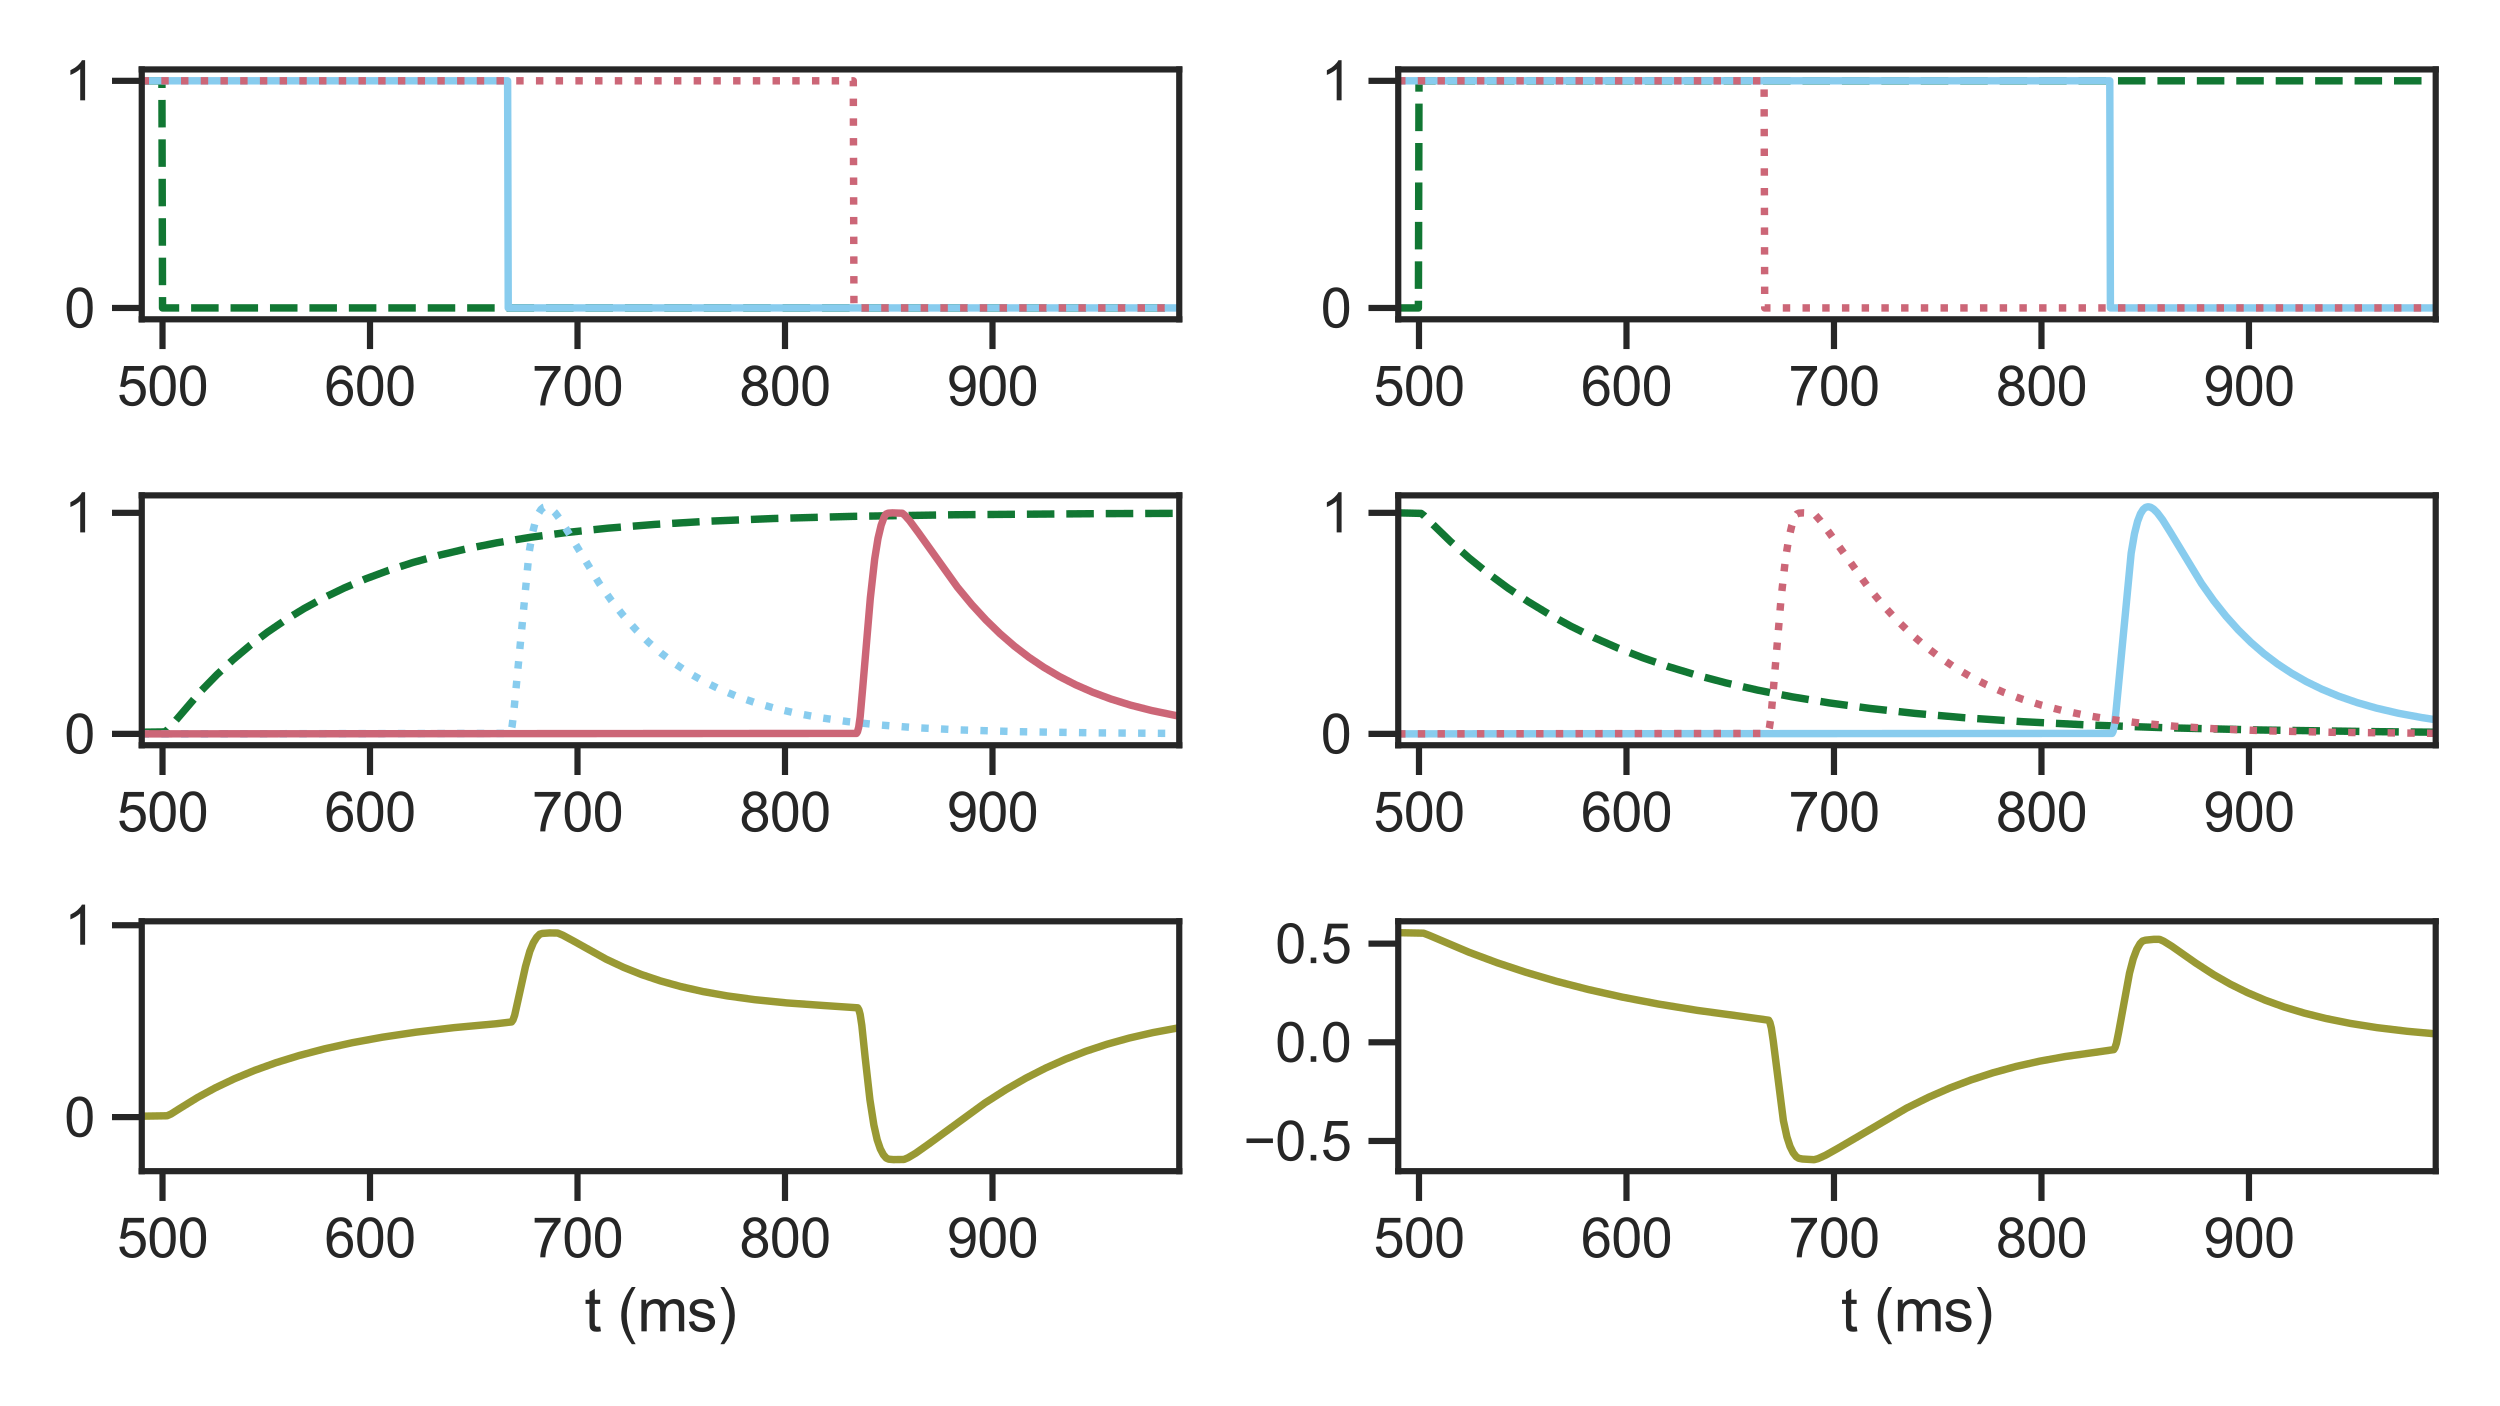 <?xml version="1.0" encoding="utf-8" standalone="no"?>
<!DOCTYPE svg PUBLIC "-//W3C//DTD SVG 1.1//EN"
  "http://www.w3.org/Graphics/SVG/1.1/DTD/svg11.dtd">
<svg xmlns:xlink="http://www.w3.org/1999/xlink" width="504pt" height="283.5pt" viewBox="0 0 504 283.5" xmlns="http://www.w3.org/2000/svg" version="1.1">
 <defs>
  <style type="text/css">*{stroke-linejoin: round; stroke-linecap: butt}</style>
 </defs>
 <g id="figure_1">
  <g id="patch_1">
   <path d="M 0 283.5 
L 504 283.5 
L 504 0 
L 0 0 
z
" style="fill: #ffffff"/>
  </g>
  <g id="axes_1">
   <g id="patch_2">
    <path d="M 28.58 64.371 
L 237.735 64.371 
L 237.735 14.002 
L 28.58 14.002 
z
" style="fill: #ffffff"/>
   </g>
   <g id="matplotlib.axis_1">
    <g id="xtick_1">
     <g id="line2d_1">
      <defs>
       <path id="mcf93976fe4" d="M 0 0 
L 0 6 
" style="stroke: #262626; stroke-width: 1.25"/>
      </defs>
      <g>
       <use xlink:href="#mcf93976fe4" x="32.763" y="64.371" style="fill: #262626; stroke: #262626; stroke-width: 1.25"/>
      </g>
     </g>
     <g id="text_1">
      <!-- 500 -->
      <g style="fill: #262626" transform="translate(23.588 81.745)scale(0.11 -0.11)">
       <defs>
        <path id="ArialMT-35" d="M 266 1200 
L 856 1250 
Q 922 819 1161 601 
Q 1400 384 1738 384 
Q 2144 384 2425 690 
Q 2706 997 2706 1503 
Q 2706 1984 2436 2262 
Q 2166 2541 1728 2541 
Q 1456 2541 1237 2417 
Q 1019 2294 894 2097 
L 366 2166 
L 809 4519 
L 3088 4519 
L 3088 3981 
L 1259 3981 
L 1013 2750 
Q 1425 3038 1878 3038 
Q 2478 3038 2890 2622 
Q 3303 2206 3303 1553 
Q 3303 931 2941 478 
Q 2500 -78 1738 -78 
Q 1113 -78 717 272 
Q 322 622 266 1200 
z
" transform="scale(0.016)"/>
        <path id="ArialMT-30" d="M 266 2259 
Q 266 3072 433 3567 
Q 600 4063 929 4331 
Q 1259 4600 1759 4600 
Q 2128 4600 2406 4451 
Q 2684 4303 2865 4023 
Q 3047 3744 3150 3342 
Q 3253 2941 3253 2259 
Q 3253 1453 3087 958 
Q 2922 463 2592 192 
Q 2263 -78 1759 -78 
Q 1097 -78 719 397 
Q 266 969 266 2259 
z
M 844 2259 
Q 844 1131 1108 757 
Q 1372 384 1759 384 
Q 2147 384 2411 759 
Q 2675 1134 2675 2259 
Q 2675 3391 2411 3762 
Q 2147 4134 1753 4134 
Q 1366 4134 1134 3806 
Q 844 3388 844 2259 
z
" transform="scale(0.016)"/>
       </defs>
       <use xlink:href="#ArialMT-35"/>
       <use xlink:href="#ArialMT-30" x="55.615"/>
       <use xlink:href="#ArialMT-30" x="111.23"/>
      </g>
     </g>
    </g>
    <g id="xtick_2">
     <g id="line2d_2">
      <g>
       <use xlink:href="#mcf93976fe4" x="74.594" y="64.371" style="fill: #262626; stroke: #262626; stroke-width: 1.25"/>
      </g>
     </g>
     <g id="text_2">
      <!-- 600 -->
      <g style="fill: #262626" transform="translate(65.419 81.745)scale(0.11 -0.11)">
       <defs>
        <path id="ArialMT-36" d="M 3184 3459 
L 2625 3416 
Q 2550 3747 2413 3897 
Q 2184 4138 1850 4138 
Q 1581 4138 1378 3988 
Q 1113 3794 959 3422 
Q 806 3050 800 2363 
Q 1003 2672 1297 2822 
Q 1591 2972 1913 2972 
Q 2475 2972 2870 2558 
Q 3266 2144 3266 1488 
Q 3266 1056 3080 686 
Q 2894 316 2569 119 
Q 2244 -78 1831 -78 
Q 1128 -78 684 439 
Q 241 956 241 2144 
Q 241 3472 731 4075 
Q 1159 4600 1884 4600 
Q 2425 4600 2770 4297 
Q 3116 3994 3184 3459 
z
M 888 1484 
Q 888 1194 1011 928 
Q 1134 663 1356 523 
Q 1578 384 1822 384 
Q 2178 384 2434 671 
Q 2691 959 2691 1453 
Q 2691 1928 2437 2201 
Q 2184 2475 1800 2475 
Q 1419 2475 1153 2201 
Q 888 1928 888 1484 
z
" transform="scale(0.016)"/>
       </defs>
       <use xlink:href="#ArialMT-36"/>
       <use xlink:href="#ArialMT-30" x="55.615"/>
       <use xlink:href="#ArialMT-30" x="111.23"/>
      </g>
     </g>
    </g>
    <g id="xtick_3">
     <g id="line2d_3">
      <g>
       <use xlink:href="#mcf93976fe4" x="116.425" y="64.371" style="fill: #262626; stroke: #262626; stroke-width: 1.25"/>
      </g>
     </g>
     <g id="text_3">
      <!-- 700 -->
      <g style="fill: #262626" transform="translate(107.25 81.745)scale(0.11 -0.11)">
       <defs>
        <path id="ArialMT-37" d="M 303 3981 
L 303 4522 
L 3269 4522 
L 3269 4084 
Q 2831 3619 2401 2847 
Q 1972 2075 1738 1259 
Q 1569 684 1522 0 
L 944 0 
Q 953 541 1156 1306 
Q 1359 2072 1739 2783 
Q 2119 3494 2547 3981 
L 303 3981 
z
" transform="scale(0.016)"/>
       </defs>
       <use xlink:href="#ArialMT-37"/>
       <use xlink:href="#ArialMT-30" x="55.615"/>
       <use xlink:href="#ArialMT-30" x="111.23"/>
      </g>
     </g>
    </g>
    <g id="xtick_4">
     <g id="line2d_4">
      <g>
       <use xlink:href="#mcf93976fe4" x="158.256" y="64.371" style="fill: #262626; stroke: #262626; stroke-width: 1.25"/>
      </g>
     </g>
     <g id="text_4">
      <!-- 800 -->
      <g style="fill: #262626" transform="translate(149.081 81.745)scale(0.11 -0.11)">
       <defs>
        <path id="ArialMT-38" d="M 1131 2484 
Q 781 2613 612 2850 
Q 444 3088 444 3419 
Q 444 3919 803 4259 
Q 1163 4600 1759 4600 
Q 2359 4600 2725 4251 
Q 3091 3903 3091 3403 
Q 3091 3084 2923 2848 
Q 2756 2613 2416 2484 
Q 2838 2347 3058 2040 
Q 3278 1734 3278 1309 
Q 3278 722 2862 322 
Q 2447 -78 1769 -78 
Q 1091 -78 675 323 
Q 259 725 259 1325 
Q 259 1772 486 2073 
Q 713 2375 1131 2484 
z
M 1019 3438 
Q 1019 3113 1228 2906 
Q 1438 2700 1772 2700 
Q 2097 2700 2305 2904 
Q 2513 3109 2513 3406 
Q 2513 3716 2298 3927 
Q 2084 4138 1766 4138 
Q 1444 4138 1231 3931 
Q 1019 3725 1019 3438 
z
M 838 1322 
Q 838 1081 952 856 
Q 1066 631 1291 507 
Q 1516 384 1775 384 
Q 2178 384 2440 643 
Q 2703 903 2703 1303 
Q 2703 1709 2433 1975 
Q 2163 2241 1756 2241 
Q 1359 2241 1098 1978 
Q 838 1716 838 1322 
z
" transform="scale(0.016)"/>
       </defs>
       <use xlink:href="#ArialMT-38"/>
       <use xlink:href="#ArialMT-30" x="55.615"/>
       <use xlink:href="#ArialMT-30" x="111.23"/>
      </g>
     </g>
    </g>
    <g id="xtick_5">
     <g id="line2d_5">
      <g>
       <use xlink:href="#mcf93976fe4" x="200.087" y="64.371" style="fill: #262626; stroke: #262626; stroke-width: 1.25"/>
      </g>
     </g>
     <g id="text_5">
      <!-- 900 -->
      <g style="fill: #262626" transform="translate(190.912 81.745)scale(0.11 -0.11)">
       <defs>
        <path id="ArialMT-39" d="M 350 1059 
L 891 1109 
Q 959 728 1153 556 
Q 1347 384 1650 384 
Q 1909 384 2104 503 
Q 2300 622 2425 820 
Q 2550 1019 2634 1356 
Q 2719 1694 2719 2044 
Q 2719 2081 2716 2156 
Q 2547 1888 2255 1720 
Q 1963 1553 1622 1553 
Q 1053 1553 659 1965 
Q 266 2378 266 3053 
Q 266 3750 677 4175 
Q 1088 4600 1706 4600 
Q 2153 4600 2523 4359 
Q 2894 4119 3086 3673 
Q 3278 3228 3278 2384 
Q 3278 1506 3087 986 
Q 2897 466 2520 194 
Q 2144 -78 1638 -78 
Q 1100 -78 759 220 
Q 419 519 350 1059 
z
M 2653 3081 
Q 2653 3566 2395 3850 
Q 2138 4134 1775 4134 
Q 1400 4134 1122 3828 
Q 844 3522 844 3034 
Q 844 2597 1108 2323 
Q 1372 2050 1759 2050 
Q 2150 2050 2401 2323 
Q 2653 2597 2653 3081 
z
" transform="scale(0.016)"/>
       </defs>
       <use xlink:href="#ArialMT-39"/>
       <use xlink:href="#ArialMT-30" x="55.615"/>
       <use xlink:href="#ArialMT-30" x="111.23"/>
      </g>
     </g>
    </g>
   </g>
   <g id="matplotlib.axis_2">
    <g id="ytick_1">
     <g id="line2d_6">
      <defs>
       <path id="m2b91720ef1" d="M 0 0 
L -6 0 
" style="stroke: #262626; stroke-width: 1.25"/>
      </defs>
      <g>
       <use xlink:href="#m2b91720ef1" x="28.58" y="62.082" style="fill: #262626; stroke: #262626; stroke-width: 1.25"/>
      </g>
     </g>
     <g id="text_6">
      <!-- 0 -->
      <g style="fill: #262626" transform="translate(12.963 66.019)scale(0.11 -0.11)">
       <use xlink:href="#ArialMT-30"/>
      </g>
     </g>
    </g>
    <g id="ytick_2">
     <g id="line2d_7">
      <g>
       <use xlink:href="#m2b91720ef1" x="28.58" y="16.291" style="fill: #262626; stroke: #262626; stroke-width: 1.25"/>
      </g>
     </g>
     <g id="text_7">
      <!-- 1 -->
      <g style="fill: #262626" transform="translate(12.963 20.228)scale(0.11 -0.11)">
       <defs>
        <path id="ArialMT-31" d="M 2384 0 
L 1822 0 
L 1822 3584 
Q 1619 3391 1289 3197 
Q 959 3003 697 2906 
L 697 3450 
Q 1169 3672 1522 3987 
Q 1875 4303 2022 4600 
L 2384 4600 
L 2384 0 
z
" transform="scale(0.016)"/>
       </defs>
       <use xlink:href="#ArialMT-31"/>
      </g>
     </g>
    </g>
   </g>
   <g id="line2d_8">
    <path d="M 28.543 16.291 
L 32.643 16.291 
L 32.768 62.082 
L 237.745 62.082 
L 237.745 62.082 
" clip-path="url(#p513047b13e)" style="fill: none; stroke-dasharray: 5.55,2.4; stroke-dashoffset: 0; stroke: #117733; stroke-width: 1.5"/>
   </g>
   <g id="line2d_9">
    <path d="M 28.543 16.291 
L 102.335 16.291 
L 102.461 62.082 
L 237.745 62.082 
L 237.745 62.082 
" clip-path="url(#p513047b13e)" style="fill: none; stroke: #88ccee; stroke-width: 1.5; stroke-linecap: round"/>
   </g>
   <g id="line2d_10">
    <path d="M 28.543 16.291 
L 172.027 16.291 
L 172.153 62.082 
L 237.745 62.082 
L 237.745 62.082 
" clip-path="url(#p513047b13e)" style="fill: none; stroke-dasharray: 1.5,2.475; stroke-dashoffset: 0; stroke: #cc6677; stroke-width: 1.5"/>
   </g>
   <g id="patch_3">
    <path d="M 28.58 64.371 
L 28.58 14.002 
" style="fill: none; stroke: #262626; stroke-width: 1.25; stroke-linejoin: miter; stroke-linecap: square"/>
   </g>
   <g id="patch_4">
    <path d="M 237.735 64.371 
L 237.735 14.002 
" style="fill: none; stroke: #262626; stroke-width: 1.25; stroke-linejoin: miter; stroke-linecap: square"/>
   </g>
   <g id="patch_5">
    <path d="M 28.58 64.371 
L 237.735 64.371 
" style="fill: none; stroke: #262626; stroke-width: 1.25; stroke-linejoin: miter; stroke-linecap: square"/>
   </g>
   <g id="patch_6">
    <path d="M 28.58 14.002 
L 237.735 14.002 
" style="fill: none; stroke: #262626; stroke-width: 1.25; stroke-linejoin: miter; stroke-linecap: square"/>
   </g>
  </g>
  <g id="axes_2">
   <g id="patch_7">
    <path d="M 28.58 150.238 
L 237.735 150.238 
L 237.735 99.868 
L 28.58 99.868 
z
" style="fill: #ffffff"/>
   </g>
   <g id="matplotlib.axis_3">
    <g id="xtick_6">
     <g id="line2d_11">
      <g>
       <use xlink:href="#mcf93976fe4" x="32.763" y="150.238" style="fill: #262626; stroke: #262626; stroke-width: 1.25"/>
      </g>
     </g>
     <g id="text_8">
      <!-- 500 -->
      <g style="fill: #262626" transform="translate(23.588 167.611)scale(0.11 -0.11)">
       <use xlink:href="#ArialMT-35"/>
       <use xlink:href="#ArialMT-30" x="55.615"/>
       <use xlink:href="#ArialMT-30" x="111.23"/>
      </g>
     </g>
    </g>
    <g id="xtick_7">
     <g id="line2d_12">
      <g>
       <use xlink:href="#mcf93976fe4" x="74.594" y="150.238" style="fill: #262626; stroke: #262626; stroke-width: 1.25"/>
      </g>
     </g>
     <g id="text_9">
      <!-- 600 -->
      <g style="fill: #262626" transform="translate(65.419 167.611)scale(0.11 -0.11)">
       <use xlink:href="#ArialMT-36"/>
       <use xlink:href="#ArialMT-30" x="55.615"/>
       <use xlink:href="#ArialMT-30" x="111.23"/>
      </g>
     </g>
    </g>
    <g id="xtick_8">
     <g id="line2d_13">
      <g>
       <use xlink:href="#mcf93976fe4" x="116.425" y="150.238" style="fill: #262626; stroke: #262626; stroke-width: 1.25"/>
      </g>
     </g>
     <g id="text_10">
      <!-- 700 -->
      <g style="fill: #262626" transform="translate(107.25 167.611)scale(0.11 -0.11)">
       <use xlink:href="#ArialMT-37"/>
       <use xlink:href="#ArialMT-30" x="55.615"/>
       <use xlink:href="#ArialMT-30" x="111.23"/>
      </g>
     </g>
    </g>
    <g id="xtick_9">
     <g id="line2d_14">
      <g>
       <use xlink:href="#mcf93976fe4" x="158.256" y="150.238" style="fill: #262626; stroke: #262626; stroke-width: 1.25"/>
      </g>
     </g>
     <g id="text_11">
      <!-- 800 -->
      <g style="fill: #262626" transform="translate(149.081 167.611)scale(0.11 -0.11)">
       <use xlink:href="#ArialMT-38"/>
       <use xlink:href="#ArialMT-30" x="55.615"/>
       <use xlink:href="#ArialMT-30" x="111.23"/>
      </g>
     </g>
    </g>
    <g id="xtick_10">
     <g id="line2d_15">
      <g>
       <use xlink:href="#mcf93976fe4" x="200.087" y="150.238" style="fill: #262626; stroke: #262626; stroke-width: 1.25"/>
      </g>
     </g>
     <g id="text_12">
      <!-- 900 -->
      <g style="fill: #262626" transform="translate(190.912 167.611)scale(0.11 -0.11)">
       <use xlink:href="#ArialMT-39"/>
       <use xlink:href="#ArialMT-30" x="55.615"/>
       <use xlink:href="#ArialMT-30" x="111.23"/>
      </g>
     </g>
    </g>
   </g>
   <g id="matplotlib.axis_4">
    <g id="ytick_3">
     <g id="line2d_16">
      <g>
       <use xlink:href="#m2b91720ef1" x="28.58" y="147.948" style="fill: #262626; stroke: #262626; stroke-width: 1.25"/>
      </g>
     </g>
     <g id="text_13">
      <!-- 0 -->
      <g style="fill: #262626" transform="translate(12.963 151.885)scale(0.11 -0.11)">
       <use xlink:href="#ArialMT-30"/>
      </g>
     </g>
    </g>
    <g id="ytick_4">
     <g id="line2d_17">
      <g>
       <use xlink:href="#m2b91720ef1" x="28.58" y="103.391" style="fill: #262626; stroke: #262626; stroke-width: 1.25"/>
      </g>
     </g>
     <g id="text_14">
      <!-- 1 -->
      <g style="fill: #262626" transform="translate(12.963 107.328)scale(0.11 -0.11)">
       <use xlink:href="#ArialMT-31"/>
      </g>
     </g>
    </g>
   </g>
   <g id="line2d_18">
    <path d="M 28.543 147.612 
L 33.187 147.555 
L 33.689 147.211 
L 34.525 146.307 
L 40.507 139.314 
L 43.728 136.016 
L 47.033 132.946 
L 50.421 130.099 
L 53.935 127.435 
L 57.575 124.956 
L 61.34 122.66 
L 65.272 120.523 
L 69.413 118.528 
L 73.764 116.681 
L 78.365 114.973 
L 83.26 113.396 
L 88.489 111.948 
L 94.136 110.619 
L 100.243 109.412 
L 106.937 108.32 
L 114.341 107.341 
L 122.624 106.475 
L 132.036 105.719 
L 142.954 105.07 
L 155.922 104.531 
L 171.902 104.098 
L 192.525 103.773 
L 221.64 103.551 
L 237.745 103.49 
L 237.745 103.49 
" clip-path="url(#p94494d438c)" style="fill: none; stroke-dasharray: 5.55,2.4; stroke-dashoffset: 0; stroke: #117733; stroke-width: 1.5"/>
   </g>
   <g id="line2d_19">
    <path d="M 28.543 147.948 
L 102.795 147.854 
L 103.004 147.444 
L 103.255 146.272 
L 103.59 143.411 
L 106.644 111.526 
L 107.313 107.605 
L 107.941 105.1 
L 108.526 103.569 
L 109.07 102.703 
L 109.572 102.284 
L 110.074 102.157 
L 110.576 102.267 
L 111.162 102.63 
L 111.915 103.375 
L 112.96 104.763 
L 114.55 107.296 
L 120.825 117.632 
L 123.293 121.123 
L 125.761 124.232 
L 128.229 126.987 
L 130.781 129.502 
L 133.416 131.784 
L 136.135 133.843 
L 138.98 135.717 
L 141.95 137.409 
L 145.129 138.961 
L 148.518 140.365 
L 152.157 141.629 
L 156.131 142.77 
L 160.482 143.785 
L 165.334 144.683 
L 170.814 145.467 
L 177.131 146.141 
L 184.577 146.703 
L 193.654 147.158 
L 205.284 147.507 
L 221.347 147.751 
L 237.745 147.861 
L 237.745 147.861 
" clip-path="url(#p94494d438c)" style="fill: none; stroke-dasharray: 1.5,2.475; stroke-dashoffset: 0; stroke: #88ccee; stroke-width: 1.5"/>
   </g>
   <g id="line2d_20">
    <path d="M 28.543 147.948 
L 172.655 147.857 
L 172.864 147.538 
L 173.115 146.603 
L 173.408 144.517 
L 173.91 138.824 
L 175.457 120.58 
L 176.336 112.696 
L 177.005 108.54 
L 177.633 105.901 
L 178.26 104.176 
L 178.637 103.631 
L 179.055 103.454 
L 179.933 103.395 
L 181.9 103.47 
L 182.402 103.872 
L 183.406 105.014 
L 185.162 107.39 
L 193.027 118.394 
L 195.913 121.887 
L 198.758 124.982 
L 201.602 127.751 
L 204.489 130.251 
L 207.417 132.496 
L 210.429 134.528 
L 213.566 136.377 
L 216.829 138.043 
L 220.301 139.565 
L 223.983 140.932 
L 227.915 142.153 
L 232.182 143.245 
L 236.909 144.22 
L 237.745 144.371 
L 237.745 144.371 
" clip-path="url(#p94494d438c)" style="fill: none; stroke: #cc6677; stroke-width: 1.5; stroke-linecap: round"/>
   </g>
   <g id="patch_8">
    <path d="M 28.58 150.238 
L 28.58 99.868 
" style="fill: none; stroke: #262626; stroke-width: 1.25; stroke-linejoin: miter; stroke-linecap: square"/>
   </g>
   <g id="patch_9">
    <path d="M 237.735 150.238 
L 237.735 99.868 
" style="fill: none; stroke: #262626; stroke-width: 1.25; stroke-linejoin: miter; stroke-linecap: square"/>
   </g>
   <g id="patch_10">
    <path d="M 28.58 150.238 
L 237.735 150.238 
" style="fill: none; stroke: #262626; stroke-width: 1.25; stroke-linejoin: miter; stroke-linecap: square"/>
   </g>
   <g id="patch_11">
    <path d="M 28.58 99.868 
L 237.735 99.868 
" style="fill: none; stroke: #262626; stroke-width: 1.25; stroke-linejoin: miter; stroke-linecap: square"/>
   </g>
  </g>
  <g id="axes_3">
   <g id="patch_12">
    <path d="M 28.58 236.104 
L 237.735 236.104 
L 237.735 185.734 
L 28.58 185.734 
z
" style="fill: #ffffff"/>
   </g>
   <g id="matplotlib.axis_5">
    <g id="xtick_11">
     <g id="line2d_21">
      <g>
       <use xlink:href="#mcf93976fe4" x="32.763" y="236.104" style="fill: #262626; stroke: #262626; stroke-width: 1.25"/>
      </g>
     </g>
     <g id="text_15">
      <!-- 500 -->
      <g style="fill: #262626" transform="translate(23.588 253.477)scale(0.11 -0.11)">
       <use xlink:href="#ArialMT-35"/>
       <use xlink:href="#ArialMT-30" x="55.615"/>
       <use xlink:href="#ArialMT-30" x="111.23"/>
      </g>
     </g>
    </g>
    <g id="xtick_12">
     <g id="line2d_22">
      <g>
       <use xlink:href="#mcf93976fe4" x="74.594" y="236.104" style="fill: #262626; stroke: #262626; stroke-width: 1.25"/>
      </g>
     </g>
     <g id="text_16">
      <!-- 600 -->
      <g style="fill: #262626" transform="translate(65.419 253.477)scale(0.11 -0.11)">
       <use xlink:href="#ArialMT-36"/>
       <use xlink:href="#ArialMT-30" x="55.615"/>
       <use xlink:href="#ArialMT-30" x="111.23"/>
      </g>
     </g>
    </g>
    <g id="xtick_13">
     <g id="line2d_23">
      <g>
       <use xlink:href="#mcf93976fe4" x="116.425" y="236.104" style="fill: #262626; stroke: #262626; stroke-width: 1.25"/>
      </g>
     </g>
     <g id="text_17">
      <!-- 700 -->
      <g style="fill: #262626" transform="translate(107.25 253.477)scale(0.11 -0.11)">
       <use xlink:href="#ArialMT-37"/>
       <use xlink:href="#ArialMT-30" x="55.615"/>
       <use xlink:href="#ArialMT-30" x="111.23"/>
      </g>
     </g>
    </g>
    <g id="xtick_14">
     <g id="line2d_24">
      <g>
       <use xlink:href="#mcf93976fe4" x="158.256" y="236.104" style="fill: #262626; stroke: #262626; stroke-width: 1.25"/>
      </g>
     </g>
     <g id="text_18">
      <!-- 800 -->
      <g style="fill: #262626" transform="translate(149.081 253.477)scale(0.11 -0.11)">
       <use xlink:href="#ArialMT-38"/>
       <use xlink:href="#ArialMT-30" x="55.615"/>
       <use xlink:href="#ArialMT-30" x="111.23"/>
      </g>
     </g>
    </g>
    <g id="xtick_15">
     <g id="line2d_25">
      <g>
       <use xlink:href="#mcf93976fe4" x="200.087" y="236.104" style="fill: #262626; stroke: #262626; stroke-width: 1.25"/>
      </g>
     </g>
     <g id="text_19">
      <!-- 900 -->
      <g style="fill: #262626" transform="translate(190.912 253.477)scale(0.11 -0.11)">
       <use xlink:href="#ArialMT-39"/>
       <use xlink:href="#ArialMT-30" x="55.615"/>
       <use xlink:href="#ArialMT-30" x="111.23"/>
      </g>
     </g>
    </g>
    <g id="text_20">
     <!-- t (ms) -->
     <g style="fill: #262626" transform="translate(117.83 268.399)scale(0.12 -0.12)">
      <defs>
       <path id="ArialMT-74" d="M 1650 503 
L 1731 6 
Q 1494 -44 1306 -44 
Q 1000 -44 831 53 
Q 663 150 594 308 
Q 525 466 525 972 
L 525 2881 
L 113 2881 
L 113 3319 
L 525 3319 
L 525 4141 
L 1084 4478 
L 1084 3319 
L 1650 3319 
L 1650 2881 
L 1084 2881 
L 1084 941 
Q 1084 700 1114 631 
Q 1144 563 1211 522 
Q 1278 481 1403 481 
Q 1497 481 1650 503 
z
" transform="scale(0.016)"/>
       <path id="ArialMT-20" transform="scale(0.016)"/>
       <path id="ArialMT-28" d="M 1497 -1347 
Q 1031 -759 709 28 
Q 388 816 388 1659 
Q 388 2403 628 3084 
Q 909 3875 1497 4659 
L 1900 4659 
Q 1522 4009 1400 3731 
Q 1209 3300 1100 2831 
Q 966 2247 966 1656 
Q 966 153 1900 -1347 
L 1497 -1347 
z
" transform="scale(0.016)"/>
       <path id="ArialMT-6d" d="M 422 0 
L 422 3319 
L 925 3319 
L 925 2853 
Q 1081 3097 1340 3245 
Q 1600 3394 1931 3394 
Q 2300 3394 2536 3241 
Q 2772 3088 2869 2813 
Q 3263 3394 3894 3394 
Q 4388 3394 4653 3120 
Q 4919 2847 4919 2278 
L 4919 0 
L 4359 0 
L 4359 2091 
Q 4359 2428 4304 2576 
Q 4250 2725 4106 2815 
Q 3963 2906 3769 2906 
Q 3419 2906 3187 2673 
Q 2956 2441 2956 1928 
L 2956 0 
L 2394 0 
L 2394 2156 
Q 2394 2531 2256 2718 
Q 2119 2906 1806 2906 
Q 1569 2906 1367 2781 
Q 1166 2656 1075 2415 
Q 984 2175 984 1722 
L 984 0 
L 422 0 
z
" transform="scale(0.016)"/>
       <path id="ArialMT-73" d="M 197 991 
L 753 1078 
Q 800 744 1014 566 
Q 1228 388 1613 388 
Q 2000 388 2187 545 
Q 2375 703 2375 916 
Q 2375 1106 2209 1216 
Q 2094 1291 1634 1406 
Q 1016 1563 777 1677 
Q 538 1791 414 1992 
Q 291 2194 291 2438 
Q 291 2659 392 2848 
Q 494 3038 669 3163 
Q 800 3259 1026 3326 
Q 1253 3394 1513 3394 
Q 1903 3394 2198 3281 
Q 2494 3169 2634 2976 
Q 2775 2784 2828 2463 
L 2278 2388 
Q 2241 2644 2061 2787 
Q 1881 2931 1553 2931 
Q 1166 2931 1000 2803 
Q 834 2675 834 2503 
Q 834 2394 903 2306 
Q 972 2216 1119 2156 
Q 1203 2125 1616 2013 
Q 2213 1853 2448 1751 
Q 2684 1650 2818 1456 
Q 2953 1263 2953 975 
Q 2953 694 2789 445 
Q 2625 197 2315 61 
Q 2006 -75 1616 -75 
Q 969 -75 630 194 
Q 291 463 197 991 
z
" transform="scale(0.016)"/>
       <path id="ArialMT-29" d="M 791 -1347 
L 388 -1347 
Q 1322 153 1322 1656 
Q 1322 2244 1188 2822 
Q 1081 3291 891 3722 
Q 769 4003 388 4659 
L 791 4659 
Q 1378 3875 1659 3084 
Q 1900 2403 1900 1659 
Q 1900 816 1576 28 
Q 1253 -759 791 -1347 
z
" transform="scale(0.016)"/>
      </defs>
      <use xlink:href="#ArialMT-74"/>
      <use xlink:href="#ArialMT-20" x="27.783"/>
      <use xlink:href="#ArialMT-28" x="55.566"/>
      <use xlink:href="#ArialMT-6d" x="88.867"/>
      <use xlink:href="#ArialMT-73" x="172.168"/>
      <use xlink:href="#ArialMT-29" x="222.168"/>
     </g>
    </g>
   </g>
   <g id="matplotlib.axis_6">
    <g id="ytick_5">
     <g id="line2d_26">
      <g>
       <use xlink:href="#m2b91720ef1" x="28.58" y="225.209" style="fill: #262626; stroke: #262626; stroke-width: 1.25"/>
      </g>
     </g>
     <g id="text_21">
      <!-- 0 -->
      <g style="fill: #262626" transform="translate(12.963 229.145)scale(0.11 -0.11)">
       <use xlink:href="#ArialMT-30"/>
      </g>
     </g>
    </g>
    <g id="ytick_6">
     <g id="line2d_27">
      <g>
       <use xlink:href="#m2b91720ef1" x="28.58" y="186.521" style="fill: #262626; stroke: #262626; stroke-width: 1.25"/>
      </g>
     </g>
     <g id="text_22">
      <!-- 1 -->
      <g style="fill: #262626" transform="translate(12.963 190.458)scale(0.11 -0.11)">
       <use xlink:href="#ArialMT-31"/>
      </g>
     </g>
    </g>
   </g>
   <g id="line2d_28">
    <path d="M 28.543 225.024 
L 33.689 224.938 
L 34.483 224.583 
L 36.24 223.467 
L 39.838 221.247 
L 43.436 219.295 
L 47.242 217.483 
L 51.3 215.798 
L 55.65 214.233 
L 60.336 212.785 
L 65.439 211.443 
L 71.003 210.213 
L 77.11 209.094 
L 83.887 208.082 
L 91.501 207.175 
L 100.118 206.377 
L 103.13 206.023 
L 103.423 205.613 
L 103.757 204.662 
L 104.343 202.047 
L 105.933 194.874 
L 106.811 191.781 
L 107.522 190.056 
L 108.192 188.968 
L 108.819 188.334 
L 109.321 188.182 
L 110.785 188.079 
L 112.417 188.1 
L 113.462 188.535 
L 115.638 189.716 
L 122.205 193.376 
L 125.719 195.024 
L 129.317 196.464 
L 133.123 197.745 
L 137.223 198.887 
L 141.699 199.897 
L 146.635 200.779 
L 152.199 201.541 
L 158.599 202.187 
L 166.129 202.715 
L 172.906 203.174 
L 173.157 203.598 
L 173.408 204.524 
L 173.742 206.727 
L 174.412 213.164 
L 175.374 221.709 
L 176.169 226.799 
L 176.838 229.769 
L 177.465 231.608 
L 178.093 232.799 
L 178.679 233.476 
L 179.18 233.692 
L 180.101 233.776 
L 182.234 233.749 
L 183.071 233.398 
L 184.619 232.477 
L 187.212 230.644 
L 198.549 222.371 
L 202.774 219.673 
L 206.831 217.344 
L 210.806 215.318 
L 214.821 213.52 
L 218.921 211.929 
L 223.188 210.513 
L 227.664 209.266 
L 232.433 208.169 
L 237.62 207.207 
L 237.745 207.186 
L 237.745 207.186 
" clip-path="url(#pa442a8774d)" style="fill: none; stroke: #999933; stroke-width: 1.5; stroke-linecap: round"/>
   </g>
   <g id="patch_13">
    <path d="M 28.58 236.104 
L 28.58 185.734 
" style="fill: none; stroke: #262626; stroke-width: 1.25; stroke-linejoin: miter; stroke-linecap: square"/>
   </g>
   <g id="patch_14">
    <path d="M 237.735 236.104 
L 237.735 185.734 
" style="fill: none; stroke: #262626; stroke-width: 1.25; stroke-linejoin: miter; stroke-linecap: square"/>
   </g>
   <g id="patch_15">
    <path d="M 28.58 236.104 
L 237.735 236.104 
" style="fill: none; stroke: #262626; stroke-width: 1.25; stroke-linejoin: miter; stroke-linecap: square"/>
   </g>
   <g id="patch_16">
    <path d="M 28.58 185.734 
L 237.735 185.734 
" style="fill: none; stroke: #262626; stroke-width: 1.25; stroke-linejoin: miter; stroke-linecap: square"/>
   </g>
  </g>
  <g id="axes_4">
   <g id="patch_17">
    <path d="M 281.885 64.371 
L 491.04 64.371 
L 491.04 14.002 
L 281.885 14.002 
z
" style="fill: #ffffff"/>
   </g>
   <g id="matplotlib.axis_7">
    <g id="xtick_16">
     <g id="line2d_29">
      <g>
       <use xlink:href="#mcf93976fe4" x="286.068" y="64.371" style="fill: #262626; stroke: #262626; stroke-width: 1.25"/>
      </g>
     </g>
     <g id="text_23">
      <!-- 500 -->
      <g style="fill: #262626" transform="translate(276.893 81.745)scale(0.11 -0.11)">
       <use xlink:href="#ArialMT-35"/>
       <use xlink:href="#ArialMT-30" x="55.615"/>
       <use xlink:href="#ArialMT-30" x="111.23"/>
      </g>
     </g>
    </g>
    <g id="xtick_17">
     <g id="line2d_30">
      <g>
       <use xlink:href="#mcf93976fe4" x="327.899" y="64.371" style="fill: #262626; stroke: #262626; stroke-width: 1.25"/>
      </g>
     </g>
     <g id="text_24">
      <!-- 600 -->
      <g style="fill: #262626" transform="translate(318.724 81.745)scale(0.11 -0.11)">
       <use xlink:href="#ArialMT-36"/>
       <use xlink:href="#ArialMT-30" x="55.615"/>
       <use xlink:href="#ArialMT-30" x="111.23"/>
      </g>
     </g>
    </g>
    <g id="xtick_18">
     <g id="line2d_31">
      <g>
       <use xlink:href="#mcf93976fe4" x="369.73" y="64.371" style="fill: #262626; stroke: #262626; stroke-width: 1.25"/>
      </g>
     </g>
     <g id="text_25">
      <!-- 700 -->
      <g style="fill: #262626" transform="translate(360.555 81.745)scale(0.11 -0.11)">
       <use xlink:href="#ArialMT-37"/>
       <use xlink:href="#ArialMT-30" x="55.615"/>
       <use xlink:href="#ArialMT-30" x="111.23"/>
      </g>
     </g>
    </g>
    <g id="xtick_19">
     <g id="line2d_32">
      <g>
       <use xlink:href="#mcf93976fe4" x="411.561" y="64.371" style="fill: #262626; stroke: #262626; stroke-width: 1.25"/>
      </g>
     </g>
     <g id="text_26">
      <!-- 800 -->
      <g style="fill: #262626" transform="translate(402.386 81.745)scale(0.11 -0.11)">
       <use xlink:href="#ArialMT-38"/>
       <use xlink:href="#ArialMT-30" x="55.615"/>
       <use xlink:href="#ArialMT-30" x="111.23"/>
      </g>
     </g>
    </g>
    <g id="xtick_20">
     <g id="line2d_33">
      <g>
       <use xlink:href="#mcf93976fe4" x="453.392" y="64.371" style="fill: #262626; stroke: #262626; stroke-width: 1.25"/>
      </g>
     </g>
     <g id="text_27">
      <!-- 900 -->
      <g style="fill: #262626" transform="translate(444.217 81.745)scale(0.11 -0.11)">
       <use xlink:href="#ArialMT-39"/>
       <use xlink:href="#ArialMT-30" x="55.615"/>
       <use xlink:href="#ArialMT-30" x="111.23"/>
      </g>
     </g>
    </g>
   </g>
   <g id="matplotlib.axis_8">
    <g id="ytick_7">
     <g id="line2d_34">
      <g>
       <use xlink:href="#m2b91720ef1" x="281.885" y="62.082" style="fill: #262626; stroke: #262626; stroke-width: 1.25"/>
      </g>
     </g>
     <g id="text_28">
      <!-- 0 -->
      <g style="fill: #262626" transform="translate(266.268 66.019)scale(0.11 -0.11)">
       <use xlink:href="#ArialMT-30"/>
      </g>
     </g>
    </g>
    <g id="ytick_8">
     <g id="line2d_35">
      <g>
       <use xlink:href="#m2b91720ef1" x="281.885" y="16.291" style="fill: #262626; stroke: #262626; stroke-width: 1.25"/>
      </g>
     </g>
     <g id="text_29">
      <!-- 1 -->
      <g style="fill: #262626" transform="translate(266.268 20.228)scale(0.11 -0.11)">
       <use xlink:href="#ArialMT-31"/>
      </g>
     </g>
    </g>
   </g>
   <g id="line2d_36">
    <path d="M 281.848 62.082 
L 285.948 62.082 
L 286.073 16.291 
L 491.05 16.291 
L 491.05 16.291 
" clip-path="url(#p7991b4fa8d)" style="fill: none; stroke-dasharray: 5.55,2.4; stroke-dashoffset: 0; stroke: #117733; stroke-width: 1.5"/>
   </g>
   <g id="line2d_37">
    <path d="M 281.848 16.291 
L 425.332 16.291 
L 425.458 62.082 
L 491.05 62.082 
L 491.05 62.082 
" clip-path="url(#p7991b4fa8d)" style="fill: none; stroke: #88ccee; stroke-width: 1.5; stroke-linecap: round"/>
   </g>
   <g id="line2d_38">
    <path d="M 281.848 16.291 
L 355.64 16.291 
L 355.766 62.082 
L 491.05 62.082 
L 491.05 62.082 
" clip-path="url(#p7991b4fa8d)" style="fill: none; stroke-dasharray: 1.5,2.475; stroke-dashoffset: 0; stroke: #cc6677; stroke-width: 1.5"/>
   </g>
   <g id="patch_18">
    <path d="M 281.885 64.371 
L 281.885 14.002 
" style="fill: none; stroke: #262626; stroke-width: 1.25; stroke-linejoin: miter; stroke-linecap: square"/>
   </g>
   <g id="patch_19">
    <path d="M 491.04 64.371 
L 491.04 14.002 
" style="fill: none; stroke: #262626; stroke-width: 1.25; stroke-linejoin: miter; stroke-linecap: square"/>
   </g>
   <g id="patch_20">
    <path d="M 281.885 64.371 
L 491.04 64.371 
" style="fill: none; stroke: #262626; stroke-width: 1.25; stroke-linejoin: miter; stroke-linecap: square"/>
   </g>
   <g id="patch_21">
    <path d="M 281.885 14.002 
L 491.04 14.002 
" style="fill: none; stroke: #262626; stroke-width: 1.25; stroke-linejoin: miter; stroke-linecap: square"/>
   </g>
  </g>
  <g id="axes_5">
   <g id="patch_22">
    <path d="M 281.885 150.238 
L 491.04 150.238 
L 491.04 99.868 
L 281.885 99.868 
z
" style="fill: #ffffff"/>
   </g>
   <g id="matplotlib.axis_9">
    <g id="xtick_21">
     <g id="line2d_39">
      <g>
       <use xlink:href="#mcf93976fe4" x="286.068" y="150.238" style="fill: #262626; stroke: #262626; stroke-width: 1.25"/>
      </g>
     </g>
     <g id="text_30">
      <!-- 500 -->
      <g style="fill: #262626" transform="translate(276.893 167.611)scale(0.11 -0.11)">
       <use xlink:href="#ArialMT-35"/>
       <use xlink:href="#ArialMT-30" x="55.615"/>
       <use xlink:href="#ArialMT-30" x="111.23"/>
      </g>
     </g>
    </g>
    <g id="xtick_22">
     <g id="line2d_40">
      <g>
       <use xlink:href="#mcf93976fe4" x="327.899" y="150.238" style="fill: #262626; stroke: #262626; stroke-width: 1.25"/>
      </g>
     </g>
     <g id="text_31">
      <!-- 600 -->
      <g style="fill: #262626" transform="translate(318.724 167.611)scale(0.11 -0.11)">
       <use xlink:href="#ArialMT-36"/>
       <use xlink:href="#ArialMT-30" x="55.615"/>
       <use xlink:href="#ArialMT-30" x="111.23"/>
      </g>
     </g>
    </g>
    <g id="xtick_23">
     <g id="line2d_41">
      <g>
       <use xlink:href="#mcf93976fe4" x="369.73" y="150.238" style="fill: #262626; stroke: #262626; stroke-width: 1.25"/>
      </g>
     </g>
     <g id="text_32">
      <!-- 700 -->
      <g style="fill: #262626" transform="translate(360.555 167.611)scale(0.11 -0.11)">
       <use xlink:href="#ArialMT-37"/>
       <use xlink:href="#ArialMT-30" x="55.615"/>
       <use xlink:href="#ArialMT-30" x="111.23"/>
      </g>
     </g>
    </g>
    <g id="xtick_24">
     <g id="line2d_42">
      <g>
       <use xlink:href="#mcf93976fe4" x="411.561" y="150.238" style="fill: #262626; stroke: #262626; stroke-width: 1.25"/>
      </g>
     </g>
     <g id="text_33">
      <!-- 800 -->
      <g style="fill: #262626" transform="translate(402.386 167.611)scale(0.11 -0.11)">
       <use xlink:href="#ArialMT-38"/>
       <use xlink:href="#ArialMT-30" x="55.615"/>
       <use xlink:href="#ArialMT-30" x="111.23"/>
      </g>
     </g>
    </g>
    <g id="xtick_25">
     <g id="line2d_43">
      <g>
       <use xlink:href="#mcf93976fe4" x="453.392" y="150.238" style="fill: #262626; stroke: #262626; stroke-width: 1.25"/>
      </g>
     </g>
     <g id="text_34">
      <!-- 900 -->
      <g style="fill: #262626" transform="translate(444.217 167.611)scale(0.11 -0.11)">
       <use xlink:href="#ArialMT-39"/>
       <use xlink:href="#ArialMT-30" x="55.615"/>
       <use xlink:href="#ArialMT-30" x="111.23"/>
      </g>
     </g>
    </g>
   </g>
   <g id="matplotlib.axis_10">
    <g id="ytick_9">
     <g id="line2d_44">
      <g>
       <use xlink:href="#m2b91720ef1" x="281.885" y="147.948" style="fill: #262626; stroke: #262626; stroke-width: 1.25"/>
      </g>
     </g>
     <g id="text_35">
      <!-- 0 -->
      <g style="fill: #262626" transform="translate(266.268 151.885)scale(0.11 -0.11)">
       <use xlink:href="#ArialMT-30"/>
      </g>
     </g>
    </g>
    <g id="ytick_10">
     <g id="line2d_45">
      <g>
       <use xlink:href="#m2b91720ef1" x="281.885" y="103.391" style="fill: #262626; stroke: #262626; stroke-width: 1.25"/>
      </g>
     </g>
     <g id="text_36">
      <!-- 1 -->
      <g style="fill: #262626" transform="translate(266.268 107.328)scale(0.11 -0.11)">
       <use xlink:href="#ArialMT-31"/>
      </g>
     </g>
    </g>
   </g>
   <g id="line2d_46">
    <path d="M 281.848 103.391 
L 286.492 103.501 
L 287.035 103.906 
L 288.667 105.533 
L 292.432 109.185 
L 296.197 112.522 
L 300.045 115.638 
L 304.019 118.567 
L 308.119 121.311 
L 312.344 123.871 
L 316.736 126.272 
L 321.296 128.512 
L 326.065 130.607 
L 331.085 132.569 
L 336.397 134.404 
L 342.003 136.103 
L 347.985 137.682 
L 354.385 139.139 
L 361.287 140.48 
L 368.775 141.704 
L 376.974 142.816 
L 386.01 143.814 
L 396.133 144.703 
L 407.595 145.481 
L 420.814 146.15 
L 436.418 146.71 
L 455.493 147.163 
L 479.923 147.511 
L 491.05 147.613 
L 491.05 147.613 
" clip-path="url(#pe388b5f980)" style="fill: none; stroke-dasharray: 5.55,2.4; stroke-dashoffset: 0; stroke: #117733; stroke-width: 1.5"/>
   </g>
   <g id="line2d_47">
    <path d="M 281.848 147.948 
L 425.792 147.854 
L 426.002 147.444 
L 426.253 146.272 
L 426.587 143.411 
L 429.641 111.526 
L 430.31 107.605 
L 430.938 105.1 
L 431.523 103.569 
L 432.067 102.703 
L 432.569 102.284 
L 433.071 102.157 
L 433.573 102.267 
L 434.159 102.63 
L 434.912 103.375 
L 435.958 104.763 
L 437.547 107.296 
L 443.822 117.632 
L 446.29 121.123 
L 448.758 124.232 
L 451.226 126.987 
L 453.778 129.502 
L 456.413 131.784 
L 459.133 133.843 
L 461.977 135.717 
L 464.947 137.409 
L 468.126 138.961 
L 471.515 140.365 
L 475.154 141.629 
L 479.128 142.77 
L 483.479 143.785 
L 488.331 144.683 
L 491.05 145.099 
L 491.05 145.099 
" clip-path="url(#pe388b5f980)" style="fill: none; stroke: #88ccee; stroke-width: 1.5; stroke-linecap: round"/>
   </g>
   <g id="line2d_48">
    <path d="M 281.848 147.948 
L 356.268 147.857 
L 356.477 147.538 
L 356.728 146.603 
L 357.02 144.517 
L 357.522 138.824 
L 359.07 120.58 
L 359.949 112.696 
L 360.618 108.54 
L 361.246 105.901 
L 361.873 104.176 
L 362.249 103.631 
L 362.668 103.454 
L 363.546 103.395 
L 365.512 103.47 
L 366.014 103.872 
L 367.018 105.014 
L 368.775 107.39 
L 376.64 118.394 
L 379.526 121.887 
L 382.371 124.982 
L 385.215 127.751 
L 388.102 130.251 
L 391.03 132.496 
L 394.042 134.528 
L 397.179 136.377 
L 400.442 138.043 
L 403.914 139.565 
L 407.595 140.932 
L 411.528 142.153 
L 415.795 143.245 
L 420.522 144.22 
L 425.792 145.074 
L 431.733 145.807 
L 438.635 146.429 
L 446.876 146.94 
L 457.125 147.344 
L 470.636 147.641 
L 490.423 147.834 
L 491.05 147.837 
L 491.05 147.837 
" clip-path="url(#pe388b5f980)" style="fill: none; stroke-dasharray: 1.5,2.475; stroke-dashoffset: 0; stroke: #cc6677; stroke-width: 1.5"/>
   </g>
   <g id="patch_23">
    <path d="M 281.885 150.238 
L 281.885 99.868 
" style="fill: none; stroke: #262626; stroke-width: 1.25; stroke-linejoin: miter; stroke-linecap: square"/>
   </g>
   <g id="patch_24">
    <path d="M 491.04 150.238 
L 491.04 99.868 
" style="fill: none; stroke: #262626; stroke-width: 1.25; stroke-linejoin: miter; stroke-linecap: square"/>
   </g>
   <g id="patch_25">
    <path d="M 281.885 150.238 
L 491.04 150.238 
" style="fill: none; stroke: #262626; stroke-width: 1.25; stroke-linejoin: miter; stroke-linecap: square"/>
   </g>
   <g id="patch_26">
    <path d="M 281.885 99.868 
L 491.04 99.868 
" style="fill: none; stroke: #262626; stroke-width: 1.25; stroke-linejoin: miter; stroke-linecap: square"/>
   </g>
  </g>
  <g id="axes_6">
   <g id="patch_27">
    <path d="M 281.885 236.104 
L 491.04 236.104 
L 491.04 185.734 
L 281.885 185.734 
z
" style="fill: #ffffff"/>
   </g>
   <g id="matplotlib.axis_11">
    <g id="xtick_26">
     <g id="line2d_49">
      <g>
       <use xlink:href="#mcf93976fe4" x="286.068" y="236.104" style="fill: #262626; stroke: #262626; stroke-width: 1.25"/>
      </g>
     </g>
     <g id="text_37">
      <!-- 500 -->
      <g style="fill: #262626" transform="translate(276.893 253.477)scale(0.11 -0.11)">
       <use xlink:href="#ArialMT-35"/>
       <use xlink:href="#ArialMT-30" x="55.615"/>
       <use xlink:href="#ArialMT-30" x="111.23"/>
      </g>
     </g>
    </g>
    <g id="xtick_27">
     <g id="line2d_50">
      <g>
       <use xlink:href="#mcf93976fe4" x="327.899" y="236.104" style="fill: #262626; stroke: #262626; stroke-width: 1.25"/>
      </g>
     </g>
     <g id="text_38">
      <!-- 600 -->
      <g style="fill: #262626" transform="translate(318.724 253.477)scale(0.11 -0.11)">
       <use xlink:href="#ArialMT-36"/>
       <use xlink:href="#ArialMT-30" x="55.615"/>
       <use xlink:href="#ArialMT-30" x="111.23"/>
      </g>
     </g>
    </g>
    <g id="xtick_28">
     <g id="line2d_51">
      <g>
       <use xlink:href="#mcf93976fe4" x="369.73" y="236.104" style="fill: #262626; stroke: #262626; stroke-width: 1.25"/>
      </g>
     </g>
     <g id="text_39">
      <!-- 700 -->
      <g style="fill: #262626" transform="translate(360.555 253.477)scale(0.11 -0.11)">
       <use xlink:href="#ArialMT-37"/>
       <use xlink:href="#ArialMT-30" x="55.615"/>
       <use xlink:href="#ArialMT-30" x="111.23"/>
      </g>
     </g>
    </g>
    <g id="xtick_29">
     <g id="line2d_52">
      <g>
       <use xlink:href="#mcf93976fe4" x="411.561" y="236.104" style="fill: #262626; stroke: #262626; stroke-width: 1.25"/>
      </g>
     </g>
     <g id="text_40">
      <!-- 800 -->
      <g style="fill: #262626" transform="translate(402.386 253.477)scale(0.11 -0.11)">
       <use xlink:href="#ArialMT-38"/>
       <use xlink:href="#ArialMT-30" x="55.615"/>
       <use xlink:href="#ArialMT-30" x="111.23"/>
      </g>
     </g>
    </g>
    <g id="xtick_30">
     <g id="line2d_53">
      <g>
       <use xlink:href="#mcf93976fe4" x="453.392" y="236.104" style="fill: #262626; stroke: #262626; stroke-width: 1.25"/>
      </g>
     </g>
     <g id="text_41">
      <!-- 900 -->
      <g style="fill: #262626" transform="translate(444.217 253.477)scale(0.11 -0.11)">
       <use xlink:href="#ArialMT-39"/>
       <use xlink:href="#ArialMT-30" x="55.615"/>
       <use xlink:href="#ArialMT-30" x="111.23"/>
      </g>
     </g>
    </g>
    <g id="text_42">
     <!-- t (ms) -->
     <g style="fill: #262626" transform="translate(371.135 268.399)scale(0.12 -0.12)">
      <use xlink:href="#ArialMT-74"/>
      <use xlink:href="#ArialMT-20" x="27.783"/>
      <use xlink:href="#ArialMT-28" x="55.566"/>
      <use xlink:href="#ArialMT-6d" x="88.867"/>
      <use xlink:href="#ArialMT-73" x="172.168"/>
      <use xlink:href="#ArialMT-29" x="222.168"/>
     </g>
    </g>
   </g>
   <g id="matplotlib.axis_12">
    <g id="ytick_11">
     <g id="line2d_54">
      <g>
       <use xlink:href="#m2b91720ef1" x="281.885" y="230.015" style="fill: #262626; stroke: #262626; stroke-width: 1.25"/>
      </g>
     </g>
     <g id="text_43">
      <!-- −0.5 -->
      <g style="fill: #262626" transform="translate(250.67 233.951)scale(0.11 -0.11)">
       <defs>
        <path id="ArialMT-2212" d="M 3381 1997 
L 356 1997 
L 356 2522 
L 3381 2522 
L 3381 1997 
z
" transform="scale(0.016)"/>
        <path id="ArialMT-2e" d="M 581 0 
L 581 641 
L 1222 641 
L 1222 0 
L 581 0 
z
" transform="scale(0.016)"/>
       </defs>
       <use xlink:href="#ArialMT-2212"/>
       <use xlink:href="#ArialMT-30" x="58.398"/>
       <use xlink:href="#ArialMT-2e" x="114.014"/>
       <use xlink:href="#ArialMT-35" x="141.797"/>
      </g>
     </g>
    </g>
    <g id="ytick_12">
     <g id="line2d_55">
      <g>
       <use xlink:href="#m2b91720ef1" x="281.885" y="210.124" style="fill: #262626; stroke: #262626; stroke-width: 1.25"/>
      </g>
     </g>
     <g id="text_44">
      <!-- 0.0 -->
      <g style="fill: #262626" transform="translate(257.095 214.061)scale(0.11 -0.11)">
       <use xlink:href="#ArialMT-30"/>
       <use xlink:href="#ArialMT-2e" x="55.615"/>
       <use xlink:href="#ArialMT-30" x="83.398"/>
      </g>
     </g>
    </g>
    <g id="ytick_13">
     <g id="line2d_56">
      <g>
       <use xlink:href="#m2b91720ef1" x="281.885" y="190.234" style="fill: #262626; stroke: #262626; stroke-width: 1.25"/>
      </g>
     </g>
     <g id="text_45">
      <!-- 0.5 -->
      <g style="fill: #262626" transform="translate(257.095 194.17)scale(0.11 -0.11)">
       <use xlink:href="#ArialMT-30"/>
       <use xlink:href="#ArialMT-2e" x="55.615"/>
       <use xlink:href="#ArialMT-35" x="83.398"/>
      </g>
     </g>
    </g>
   </g>
   <g id="line2d_57">
    <path d="M 281.848 188.024 
L 286.994 188.129 
L 288.123 188.563 
L 296.155 191.977 
L 301.802 194.083 
L 307.659 196.03 
L 313.808 197.838 
L 320.25 199.497 
L 327.069 201.023 
L 334.348 202.42 
L 342.17 203.692 
L 350.62 204.837 
L 356.56 205.674 
L 356.811 206.124 
L 357.104 207.254 
L 357.481 209.812 
L 359.53 225.917 
L 360.242 229.195 
L 360.869 231.123 
L 361.497 232.389 
L 362.124 233.198 
L 362.626 233.511 
L 363.379 233.658 
L 365.722 233.794 
L 366.516 233.58 
L 368.022 232.9 
L 370.532 231.496 
L 384.379 223.391 
L 388.813 221.202 
L 393.122 219.323 
L 397.43 217.687 
L 401.823 216.259 
L 406.382 215.012 
L 411.193 213.929 
L 416.38 212.992 
L 422.069 212.195 
L 426.127 211.605 
L 426.378 211.215 
L 426.671 210.328 
L 427.131 208.037 
L 429.306 196.187 
L 430.059 193.287 
L 430.77 191.402 
L 431.44 190.227 
L 431.942 189.717 
L 432.527 189.537 
L 434.242 189.366 
L 435.372 189.374 
L 436.209 189.753 
L 437.84 190.766 
L 442.651 194.145 
L 446.248 196.478 
L 449.637 198.408 
L 453.067 200.106 
L 456.664 201.636 
L 460.471 203.011 
L 464.529 204.239 
L 468.921 205.334 
L 473.774 206.311 
L 479.17 207.167 
L 485.278 207.905 
L 491.05 208.43 
L 491.05 208.43 
" clip-path="url(#p86083a7a00)" style="fill: none; stroke: #999933; stroke-width: 1.5; stroke-linecap: round"/>
   </g>
   <g id="patch_28">
    <path d="M 281.885 236.104 
L 281.885 185.734 
" style="fill: none; stroke: #262626; stroke-width: 1.25; stroke-linejoin: miter; stroke-linecap: square"/>
   </g>
   <g id="patch_29">
    <path d="M 491.04 236.104 
L 491.04 185.734 
" style="fill: none; stroke: #262626; stroke-width: 1.25; stroke-linejoin: miter; stroke-linecap: square"/>
   </g>
   <g id="patch_30">
    <path d="M 281.885 236.104 
L 491.04 236.104 
" style="fill: none; stroke: #262626; stroke-width: 1.25; stroke-linejoin: miter; stroke-linecap: square"/>
   </g>
   <g id="patch_31">
    <path d="M 281.885 185.734 
L 491.04 185.734 
" style="fill: none; stroke: #262626; stroke-width: 1.25; stroke-linejoin: miter; stroke-linecap: square"/>
   </g>
  </g>
 </g>
 <defs>
  <clipPath id="p513047b13e">
   <rect x="28.58" y="14.002" width="209.155" height="50.37"/>
  </clipPath>
  <clipPath id="p94494d438c">
   <rect x="28.58" y="99.868" width="209.155" height="50.37"/>
  </clipPath>
  <clipPath id="pa442a8774d">
   <rect x="28.58" y="185.734" width="209.155" height="50.37"/>
  </clipPath>
  <clipPath id="p7991b4fa8d">
   <rect x="281.885" y="14.002" width="209.155" height="50.37"/>
  </clipPath>
  <clipPath id="pe388b5f980">
   <rect x="281.885" y="99.868" width="209.155" height="50.37"/>
  </clipPath>
  <clipPath id="p86083a7a00">
   <rect x="281.885" y="185.734" width="209.155" height="50.37"/>
  </clipPath>
 </defs>
</svg>
